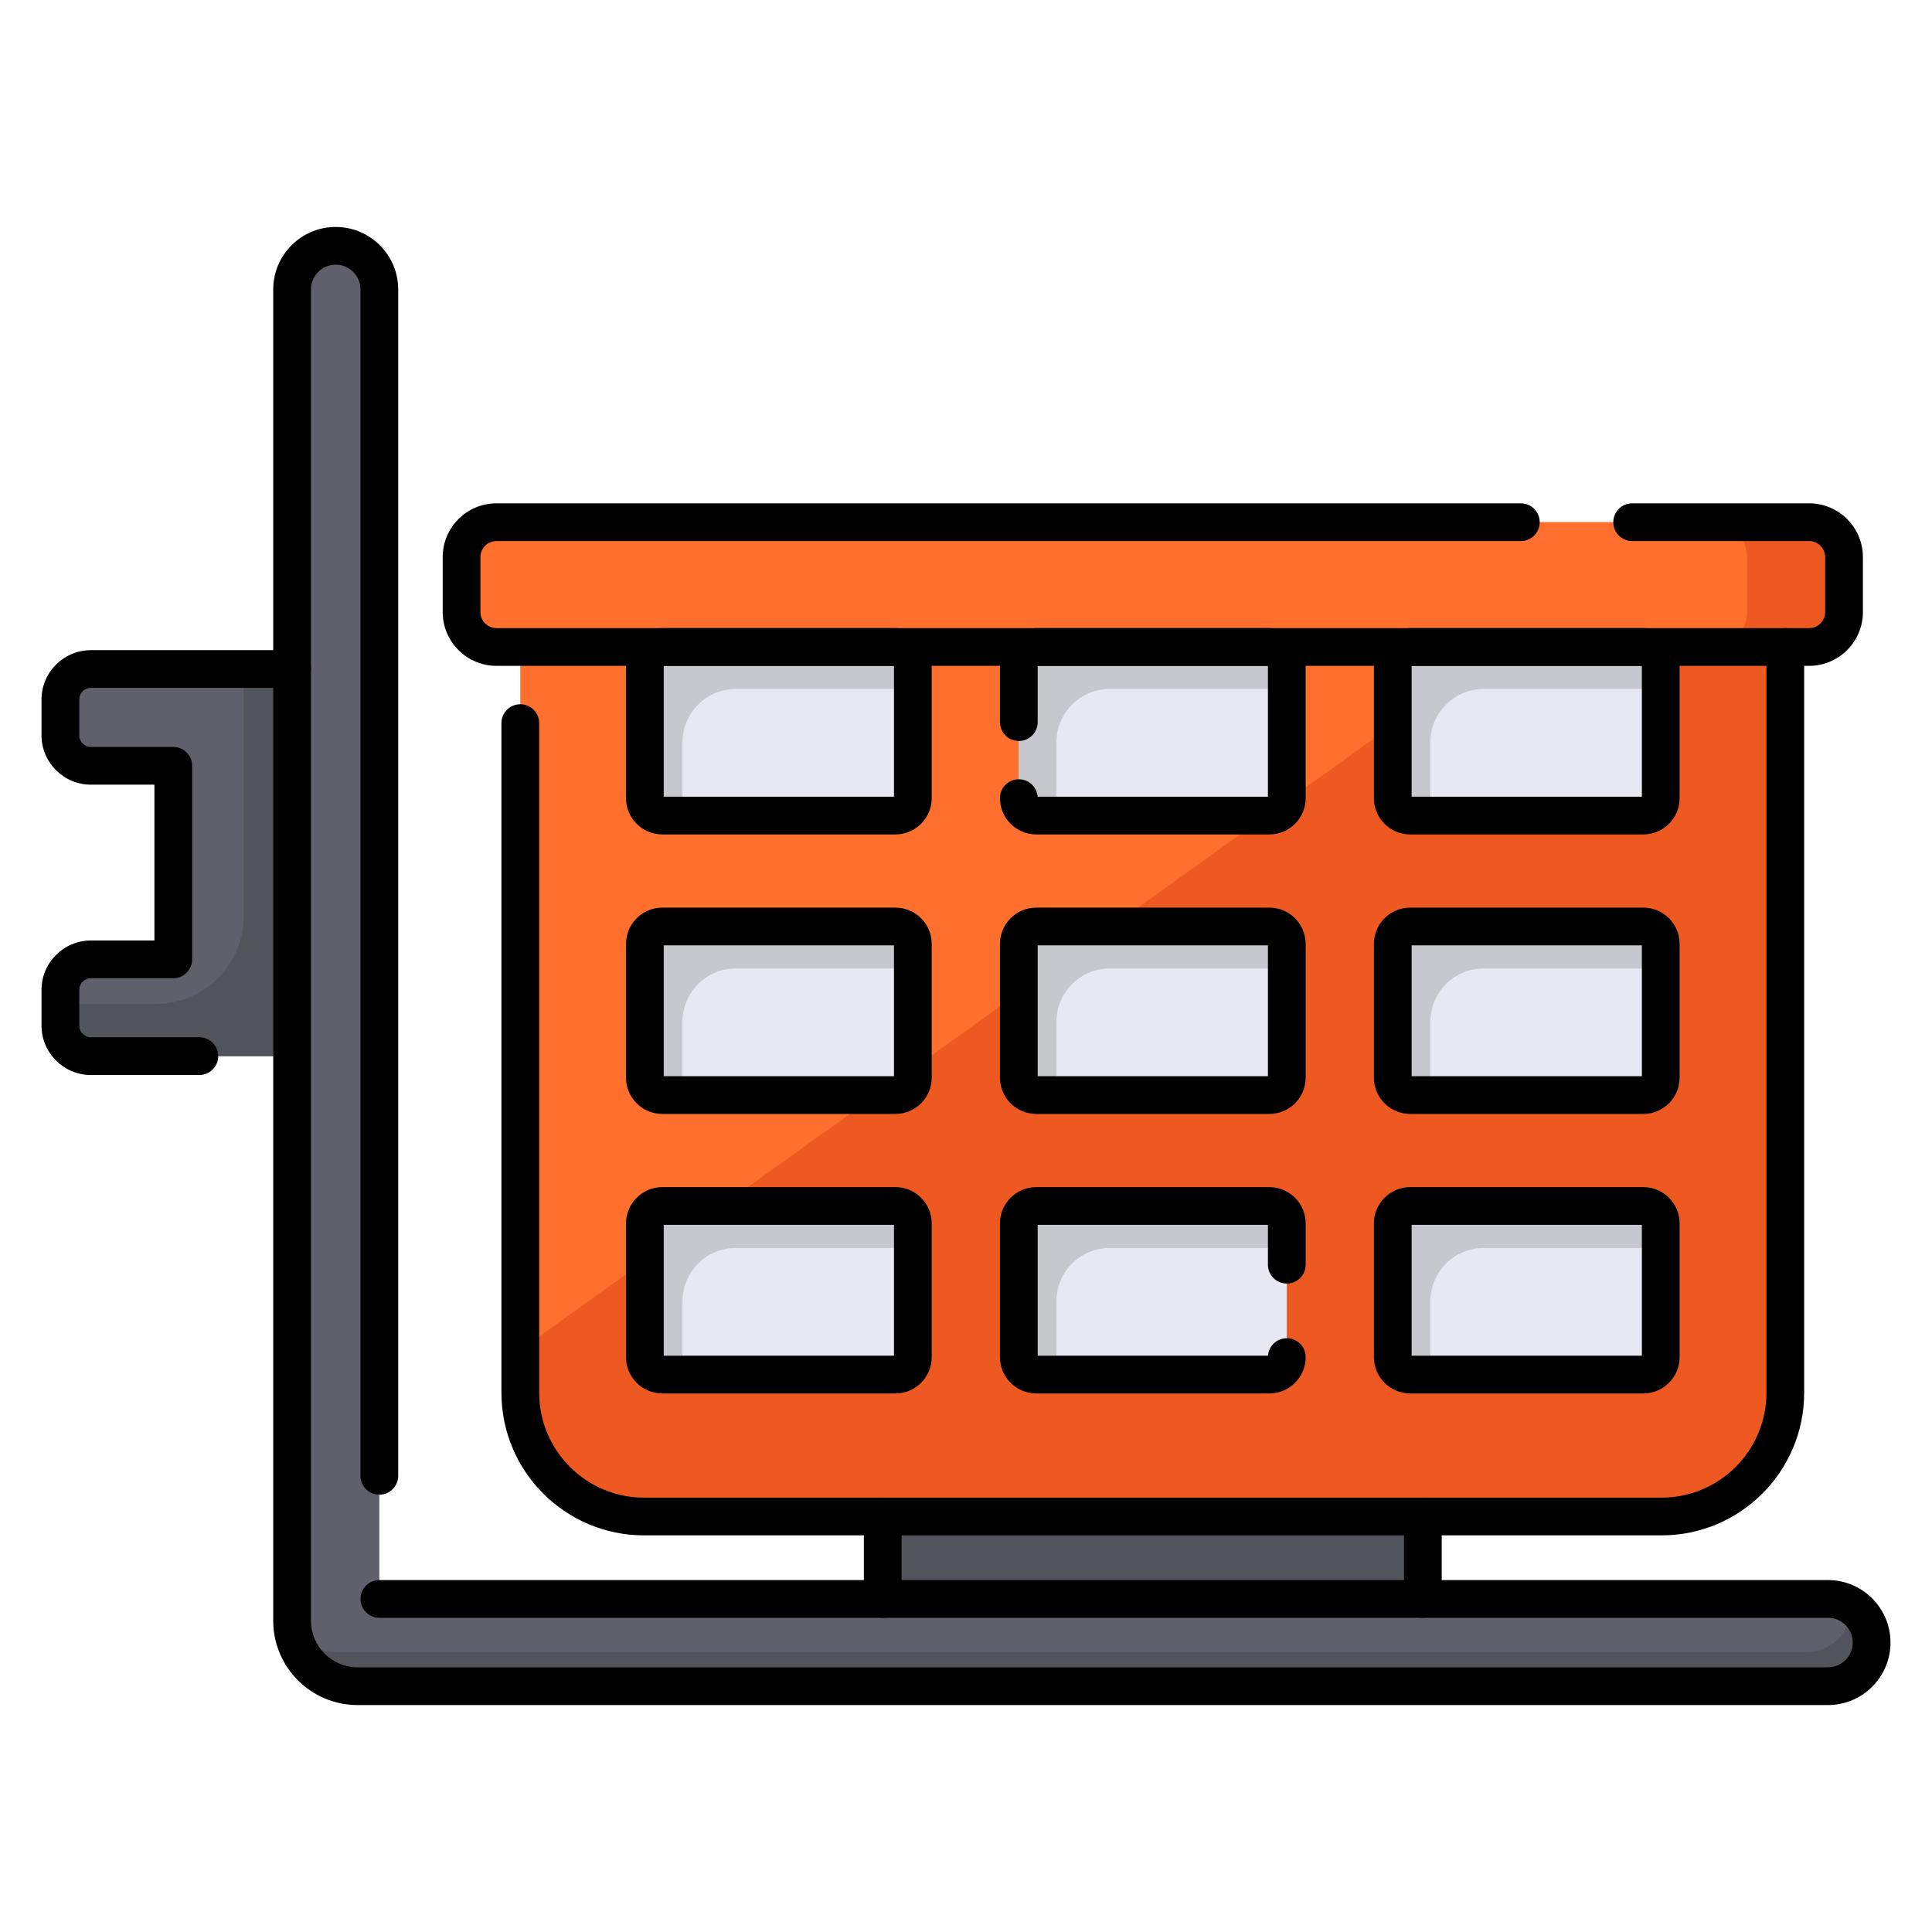 <?xml version="1.0" encoding="UTF-8"?>
<svg id="Layer_1" data-name="Layer 1" xmlns="http://www.w3.org/2000/svg" viewBox="0 0 512 512">
  <defs>
    <style>
      .cls-1 {
        fill: #e7e8f1;
      }

      .cls-2 {
        fill: #ed5920;
      }

      .cls-3 {
        fill: #ff702e;
      }

      .cls-4 {
        fill: #c7c8ce;
      }

      .cls-5 {
        fill: #5f606b;
      }

      .cls-6 {
        fill: #51545a;
      }
    </style>
  </defs>
  <path class="cls-3" d="M137.886,138.387H473.123v230.728c0,18.087-14.684,32.772-32.772,32.772H170.657c-18.087,0-32.772-14.684-32.772-32.772V138.387h0Z"/>
  <path class="cls-2" d="M473.123,154.08l-39.042-8.474L137.886,357.764v11.351c0,18.099,14.672,32.772,32.772,32.772H440.351c18.099,0,32.772-14.672,32.772-32.772V154.08Z"/>
  <rect class="cls-3" x="122.32" y="138.387" width="366.367" height="33.071" rx="9.248" ry="9.248"/>
  <path class="cls-2" d="M479.44,138.387h-25.716c5.108,0,9.248,4.141,9.248,9.248v14.575c0,5.108-4.14,9.248-9.248,9.248h25.716c5.108,0,9.248-4.14,9.248-9.248v-14.575c0-5.108-4.14-9.248-9.248-9.248Z"/>
  <rect class="cls-1" x="369.096" y="171.458" width="71.017" height="44.679" rx="4.624" ry="4.624"/>
  <path class="cls-4" d="M393.196,182.583h46.917v-6.501c0-2.554-2.07-4.624-4.624-4.624h-61.769c-2.554,0-4.624,2.07-4.624,4.624v35.431c0,2.554,2.07,4.624,4.624,4.624h5.345v-19.422c0-7.805,6.327-14.132,14.132-14.132Z"/>
  <rect class="cls-1" x="269.995" y="171.458" width="71.017" height="44.679" rx="4.624" ry="4.624"/>
  <path class="cls-4" d="M294.096,182.583h46.917v-6.501c0-2.554-2.07-4.624-4.624-4.624h-61.769c-2.554,0-4.624,2.07-4.624,4.624v35.431c0,2.554,2.07,4.624,4.624,4.624h5.345v-19.422c0-7.805,6.327-14.132,14.132-14.132Z"/>
  <rect class="cls-1" x="170.895" y="171.458" width="71.017" height="44.679" rx="4.624" ry="4.624"/>
  <path class="cls-4" d="M194.996,182.583h46.917v-6.501c0-2.554-2.07-4.624-4.624-4.624h-61.769c-2.554,0-4.624,2.07-4.624,4.624v35.431c0,2.554,2.07,4.624,4.624,4.624h5.345v-19.422c0-7.805,6.327-14.132,14.132-14.132Z"/>
  <rect class="cls-1" x="369.096" y="245.528" width="71.017" height="44.679" rx="4.624" ry="4.624"/>
  <path class="cls-4" d="M393.196,256.653h46.917v-6.501c0-2.554-2.07-4.624-4.624-4.624h-61.769c-2.554,0-4.624,2.07-4.624,4.624v35.431c0,2.554,2.07,4.624,4.624,4.624h5.345v-19.422c0-7.805,6.327-14.132,14.132-14.132Z"/>
  <rect class="cls-1" x="269.995" y="245.528" width="71.017" height="44.679" rx="4.624" ry="4.624"/>
  <path class="cls-4" d="M294.096,256.653h46.917v-6.501c0-2.554-2.07-4.624-4.624-4.624h-61.769c-2.554,0-4.624,2.07-4.624,4.624v35.431c0,2.554,2.07,4.624,4.624,4.624h5.345v-19.422c0-7.805,6.327-14.132,14.132-14.132Z"/>
  <rect class="cls-1" x="170.895" y="245.528" width="71.017" height="44.679" rx="4.624" ry="4.624"/>
  <path class="cls-4" d="M194.996,256.653h46.917v-6.501c0-2.554-2.07-4.624-4.624-4.624h-61.769c-2.554,0-4.624,2.07-4.624,4.624v35.431c0,2.554,2.07,4.624,4.624,4.624h5.345v-19.422c0-7.805,6.327-14.132,14.132-14.132Z"/>
  <rect class="cls-1" x="369.096" y="319.599" width="71.017" height="44.679" rx="4.624" ry="4.624"/>
  <path class="cls-4" d="M393.196,330.724h46.917v-6.501c0-2.554-2.07-4.624-4.624-4.624h-61.769c-2.554,0-4.624,2.07-4.624,4.624v35.431c0,2.554,2.07,4.624,4.624,4.624h5.345v-19.422c0-7.805,6.327-14.132,14.132-14.132Z"/>
  <rect class="cls-1" x="269.995" y="319.599" width="71.017" height="44.679" rx="4.624" ry="4.624"/>
  <path class="cls-4" d="M294.096,330.724h46.917v-6.501c0-2.554-2.07-4.624-4.624-4.624h-61.769c-2.554,0-4.624,2.07-4.624,4.624v35.431c0,2.554,2.07,4.624,4.624,4.624h5.345v-19.422c0-7.805,6.327-14.132,14.132-14.132Z"/>
  <rect class="cls-1" x="170.895" y="319.599" width="71.017" height="44.679" rx="4.624" ry="4.624"/>
  <path class="cls-4" d="M194.996,330.724h46.917v-6.501c0-2.554-2.07-4.624-4.624-4.624h-61.769c-2.554,0-4.624,2.07-4.624,4.624v35.431c0,2.554,2.07,4.624,4.624,4.624h5.345v-19.422c0-7.805,6.327-14.132,14.132-14.132Z"/>
  <rect class="cls-6" x="233.934" y="401.887" width="143.14" height="21.849"/>
  <path class="cls-5" d="M484.44,446.855H94.747c-9.577,0-17.34-7.763-17.34-17.34V76.705c0-6.384,5.176-11.56,11.56-11.56h0c6.384,0,11.56,5.176,11.56,11.56V423.735H484.44c6.384,0,11.56,5.176,11.56,11.56v0c0,6.384-5.176,11.56-11.56,11.56Z"/>
  <path class="cls-5" d="M16,185.388v9.464c0,4.469,3.623,8.092,8.092,8.092h21.831v51.296H24.092c-4.469,0-8.092,3.623-8.092,8.092v9.464c0,4.469,3.623,8.092,8.092,8.092h53.315v-102.592H24.092c-4.469,0-8.092,3.623-8.092,8.092Z"/>
  <path class="cls-6" d="M490.382,425.393c.021,.285,.043,.57,.043,.86v0c0,6.384-5.176,11.56-11.56,11.56H89.173c-4.296,0-8.219-1.57-11.248-4.157,1.859,7.574,8.675,13.2,16.822,13.2H484.44c6.384,0,11.56-5.176,11.56-11.56h0c0-4.208-2.256-7.88-5.618-9.902Z"/>
  <path class="cls-6" d="M64.558,177.296v65.557c0,12.797-10.374,23.171-23.171,23.171H16v5.772c0,4.469,3.623,8.092,8.092,8.092h53.315v-102.592h-12.849Z"/>
  <path d="M440.351,406.887H170.657c-20.827,0-37.771-16.944-37.771-37.771V191.632c0-2.761,2.239-5,5-5s5,2.239,5,5v177.483c0,15.313,12.458,27.771,27.771,27.771H440.351c15.313,0,27.771-12.458,27.771-27.771V171.458c0-2.761,2.239-5,5-5s5,2.239,5,5v197.657c0,20.827-16.944,37.771-37.771,37.771Z"/>
  <path d="M479.44,176.458H131.568c-7.856,0-14.248-6.392-14.248-14.248v-14.575c0-7.856,6.392-14.248,14.248-14.248H403.041c2.761,0,5,2.239,5,5s-2.239,5-5,5H131.568c-2.342,0-4.248,1.906-4.248,4.248v14.575c0,2.342,1.906,4.248,4.248,4.248H479.44c2.342,0,4.248-1.906,4.248-4.248v-14.575c0-2.342-1.906-4.248-4.248-4.248h-46.901c-2.761,0-5-2.239-5-5s2.239-5,5-5h46.901c7.856,0,14.248,6.392,14.248,14.248v14.575c0,7.856-6.392,14.248-14.248,14.248Z"/>
  <path d="M233.934,428.735c-2.761,0-5-2.238-5-5v-21.849c0-2.762,2.239-5,5-5s5,2.238,5,5v21.849c0,2.762-2.239,5-5,5Z"/>
  <path d="M377.074,428.735c-2.761,0-5-2.238-5-5v-21.849c0-2.762,2.239-5,5-5s5,2.238,5,5v21.849c0,2.762-2.239,5-5,5Z"/>
  <path d="M484.44,451.855H94.747c-12.318,0-22.34-10.021-22.34-22.34V76.705c0-9.131,7.429-16.56,16.56-16.56s16.56,7.429,16.56,16.56V391.106c0,2.762-2.239,5-5,5s-5-2.238-5-5V76.705c0-3.617-2.943-6.56-6.56-6.56s-6.56,2.943-6.56,6.56V429.516c0,6.804,5.536,12.34,12.34,12.34H484.44c3.617,0,6.56-2.943,6.56-6.561s-2.943-6.56-6.56-6.56H100.527c-2.761,0-5-2.238-5-5s2.239-5,5-5H484.44c9.131,0,16.56,7.429,16.56,16.56,0,9.132-7.429,16.561-16.56,16.561Z"/>
  <path d="M52.822,284.889H24.092c-7.219,0-13.092-5.873-13.092-13.092v-9.464c0-7.219,5.873-13.092,13.092-13.092h16.831v-41.296H24.092c-7.219,0-13.092-5.873-13.092-13.092v-9.464c0-7.219,5.873-13.092,13.092-13.092h53.314c2.761,0,5,2.239,5,5s-2.239,5-5,5H24.092c-1.705,0-3.092,1.387-3.092,3.092v9.464c0,1.705,1.387,3.092,3.092,3.092h21.831c2.761,0,5,2.239,5,5v51.296c0,2.761-2.239,5-5,5H24.092c-1.705,0-3.092,1.387-3.092,3.092v9.464c0,1.705,1.387,3.092,3.092,3.092h28.73c2.761,0,5,2.238,5,5s-2.239,5-5,5Z"/>
  <path d="M435.489,221.137h-61.769c-5.307,0-9.624-4.317-9.624-9.624v-35.431c0-5.307,4.317-9.624,9.624-9.624h61.769c5.307,0,9.624,4.317,9.624,9.624v35.431c0,5.307-4.317,9.624-9.624,9.624Zm-61.393-10h61.017v-34.679h-61.017v34.679Z"/>
  <path d="M336.389,221.137h-61.769c-5.307,0-9.624-4.317-9.624-9.624,0-2.761,2.239-5,5-5,2.635,0,4.794,2.038,4.986,4.624h61.031v-34.679h-61.017v14.916c0,2.761-2.239,5-5,5s-5-2.239-5-5v-15.292c0-5.307,4.317-9.624,9.624-9.624h61.769c5.307,0,9.624,4.317,9.624,9.624v35.431c0,5.307-4.317,9.624-9.624,9.624Z"/>
  <path d="M237.289,221.137h-61.77c-5.307,0-9.624-4.317-9.624-9.624v-35.431c0-5.307,4.317-9.624,9.624-9.624h61.77c5.307,0,9.624,4.317,9.624,9.624v35.431c0,5.307-4.317,9.624-9.624,9.624Zm-61.394-10h61.018v-34.679h-61.018v34.679Z"/>
  <path d="M435.489,295.207h-61.769c-5.307,0-9.624-4.317-9.624-9.624v-35.431c0-5.307,4.317-9.624,9.624-9.624h61.769c5.307,0,9.624,4.317,9.624,9.624v35.431c0,5.307-4.317,9.624-9.624,9.624Zm-61.393-10h61.017v-34.679h-61.017v34.679Z"/>
  <path d="M336.389,295.207h-61.769c-5.307,0-9.624-4.317-9.624-9.624v-35.431c0-5.307,4.317-9.624,9.624-9.624h61.769c5.307,0,9.624,4.317,9.624,9.624v35.431c0,5.307-4.317,9.624-9.624,9.624Zm-61.393-10h61.017v-34.679h-61.017v34.679Z"/>
  <path d="M237.289,295.207h-61.77c-5.307,0-9.624-4.317-9.624-9.624v-35.431c0-5.307,4.317-9.624,9.624-9.624h61.77c5.307,0,9.624,4.317,9.624,9.624v35.431c0,5.307-4.317,9.624-9.624,9.624Zm-61.394-10h61.018v-34.679h-61.018v34.679Z"/>
  <path d="M435.489,369.277h-61.769c-5.307,0-9.624-4.317-9.624-9.624v-35.431c0-5.307,4.317-9.624,9.624-9.624h61.769c5.307,0,9.624,4.317,9.624,9.624v35.431c0,5.307-4.317,9.624-9.624,9.624Zm-61.393-10h61.017v-34.679h-61.017v34.679Z"/>
  <path d="M336.389,369.277h-61.769c-5.307,0-9.624-4.317-9.624-9.624v-35.431c0-5.307,4.317-9.624,9.624-9.624h61.769c5.307,0,9.624,4.317,9.624,9.624v10.931c0,2.762-2.239,5-5,5s-5-2.238-5-5v-10.555h-61.017v34.679h61.031c.192-2.586,2.351-4.624,4.986-4.624,2.761,0,5,2.238,5,5,0,5.307-4.317,9.624-9.624,9.624Z"/>
  <path d="M237.289,369.277h-61.77c-5.307,0-9.624-4.317-9.624-9.624v-35.431c0-5.307,4.317-9.624,9.624-9.624h61.77c5.307,0,9.624,4.317,9.624,9.624v35.431c0,5.307-4.317,9.624-9.624,9.624Zm-61.394-10h61.018v-34.679h-61.018v34.679Z"/>
</svg>